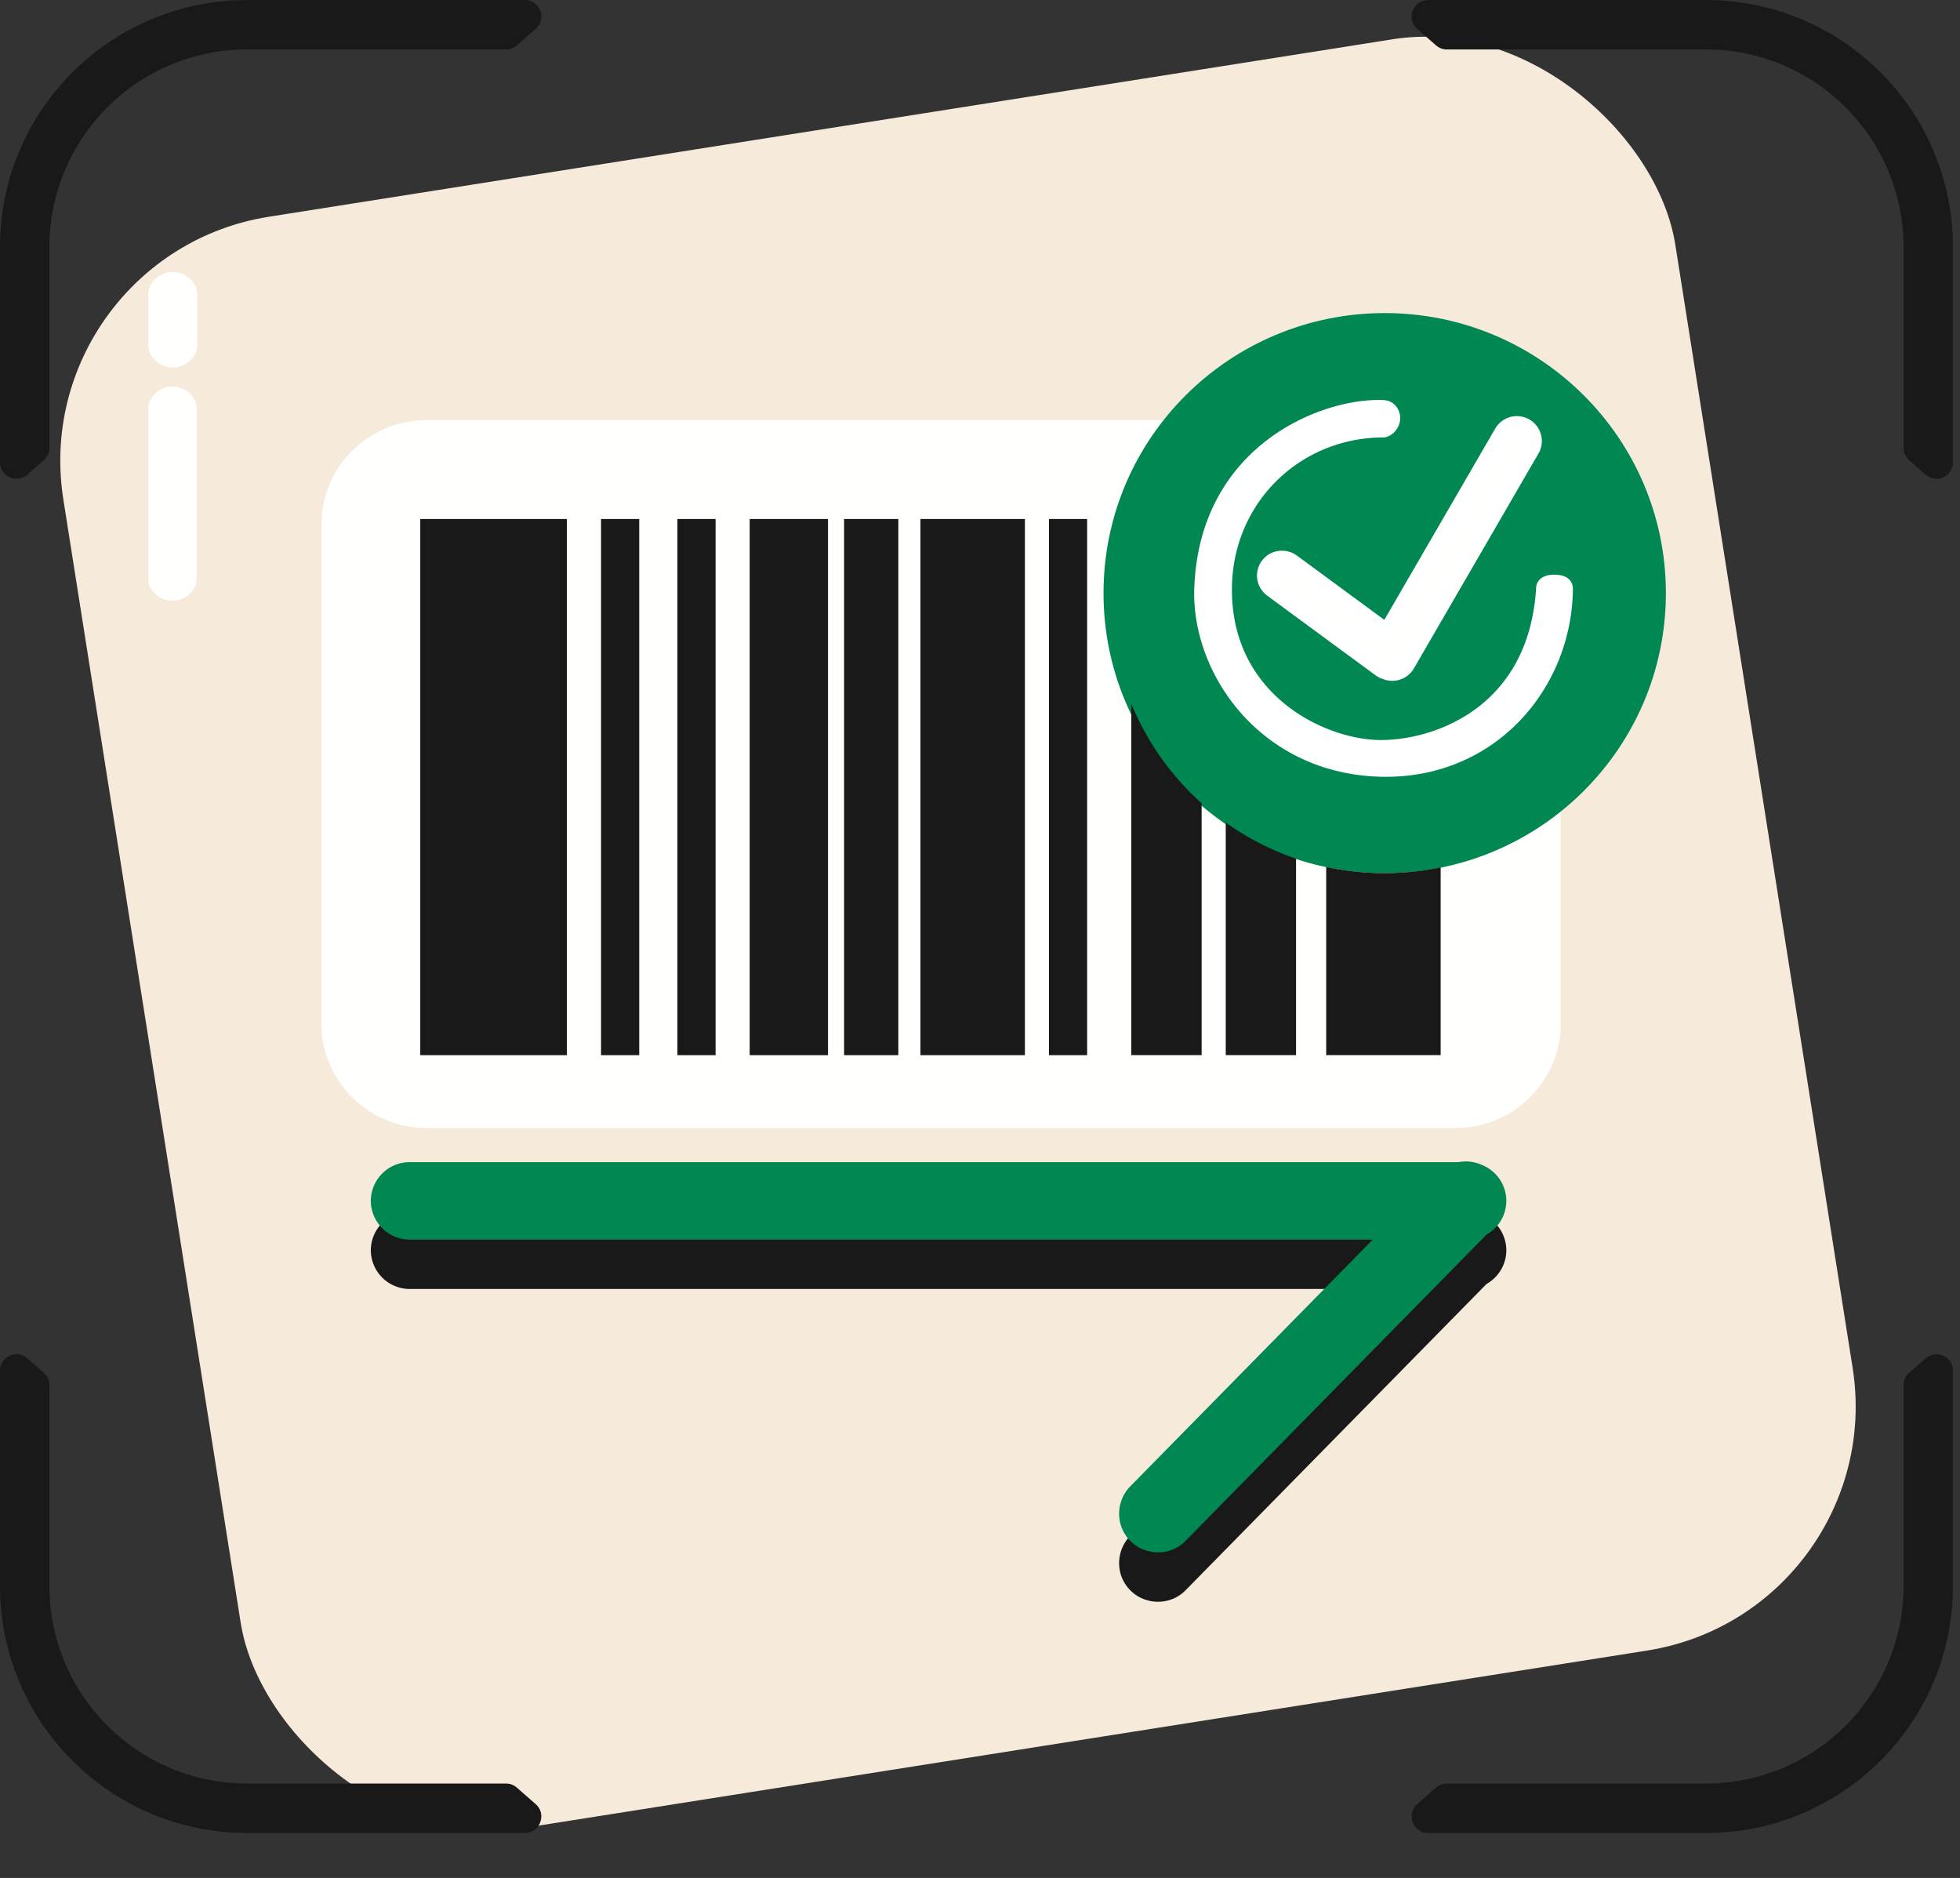 <svg fill="none" height="114" viewBox="0 0 119 114" width="119" xmlns="http://www.w3.org/2000/svg"><rect x="0" y="0" width="119" height="114" fill="#333333" stroke="none"/><rect fill="#f6eadb" height="99" rx="15" transform="matrix(.988 -.156 .156 .988 1.506 15.497)" width="99.06"/><g clip-rule="evenodd" fill-rule="evenodd"><path d="m25.875 25.504h62.516c3.502 0 6.364 2.856 6.364 6.34v30.293c0 3.488-2.862 6.338-6.364 6.338h-62.516c-3.499 0-6.363-2.85-6.363-6.338v-30.293c0-3.484 2.864-6.34 6.363-6.34" fill="#fffffe"/><path d="m84.072 19.005c9.428 0 17.071 7.612 17.071 17.001 0 9.39-7.643 17.002-17.071 17.002-9.429 0-17.072-7.612-17.072-17.002 0-9.389 7.643-17.001 17.072-17.001" fill="#008752"/><path d="m83.992 24.787c-3.511-.158-10.689 2.584-10.983 10.942-.175 4.98 3.9 10.818 10.966 10.925 6.492.095 10.963-5.071 11.025-10.918-.016-.109-.013-.333-.585-.348-.508-.016-.666.166-.652.354-.45 7.312-6.12 9.617-9.788 9.68-3.668.062-9.737-2.857-9.68-9.72.045-5.432 4.316-9.639 9.715-9.65.254-.049.501-.359.503-.676.002-.275-.184-.567-.52-.59zm8.611 1.108c.485.277.652.9.374 1.383l-7.565 13.046c-.26.45-.82.625-1.288.421a1.007 1.007 0 0 1 -.32-.16l-6.584-4.84a1.01 1.01 0 0 1 -.194-1.42 1.03 1.03 0 0 1 1.427-.191l5.749 4.227 7.012-12.095a1.02 1.02 0 0 1 1.39-.37z" fill="#fffffe"/></g><path d="m83.992 24.787.033-.5h-.01zm-10.982 10.942.5.018zm10.966 10.925-.008.5zm11.024-10.918.5.005v-.038l-.005-.038-.495.07zm-.585-.348-.016.5h.002zm-.652.354.499.031.002-.033-.003-.033zm-19.467-.04.5.005zm9.714-9.65.001.5h.047l.047-.009-.095-.49zm.503-.676-.5-.004zm8.464 1.902.432.251.001-.001zm-7.565 13.046-.432-.25zm-1.288.421.2-.458-.03-.013-.03-.008-.14.48zm-.32-.16.299-.4-.003-.002-.297.403zm-6.584-4.84-.297.402zm1.233-1.611.296-.403zm5.749 4.227-.296.402.449.33.28-.482zm7.012-12.095-.432-.251.432.25zm-7.2-1.979c-1.873-.084-4.659.599-7.02 2.378-2.383 1.796-4.332 4.707-4.484 9.047l1 .035c.14-4.019 1.927-6.657 4.085-8.283 2.178-1.641 4.737-2.251 6.375-2.178l.045-.999zm-11.504 11.424c-.185 5.233 4.084 11.332 11.457 11.443l.015-1c-6.759-.102-10.64-5.679-10.473-10.407l-1-.036zm11.457 11.443c6.798.1 11.468-5.32 11.533-11.413l-1-.01c-.06 5.6-4.332 10.514-10.518 10.423zm11.528-11.49c-.001-.006-.012-.282-.229-.494-.208-.204-.508-.273-.838-.282l-.027 1a.776.776 0 0 1 .197.023c.022.007 0 .005-.032-.027a.247.247 0 0 1 -.063-.103l-.003-.015.001.012.004.029.99-.142zm-1.065-.776c-.3-.01-.588.035-.813.184a.77.77 0 0 0 -.353.706l.997-.071a.232.232 0 0 1 -.092.199c-.014.009-.01.002.03-.006a.892.892 0 0 1 .2-.012zm-1.167.824c-.216 3.515-1.678 5.785-3.494 7.194-1.833 1.42-4.057 1.986-5.803 2.016l.017 1c1.922-.033 4.367-.65 6.399-2.226 2.048-1.588 3.646-4.126 3.88-7.923zm-9.297 9.21c-1.716.029-4.037-.646-5.915-2.153-1.86-1.494-3.283-3.799-3.255-7.062l-1-.009c-.03 3.599 1.553 6.184 3.63 7.85 2.058 1.653 4.606 2.406 6.557 2.373l-.017-1zm-9.17-9.215c.042-5.157 4.089-9.144 9.215-9.155l-.002-1c-5.672.012-10.166 4.438-10.213 10.146zm9.309-9.164c.281-.054.505-.236.649-.426.148-.195.257-.454.26-.737l-1-.007a.252.252 0 0 1 -.056.14.224.224 0 0 1 -.048.047c-.012.009-.011.005.006.001zm.908-1.163c.004-.47-.324-1.049-.988-1.092l-.066.997c.014.001.019.004.02.005.002 0 .005.003.01.01a.126.126 0 0 1 .023.073zm7.342.95c.244.139.33.455.189.699l.866.499a1.514 1.514 0 0 0 -.559-2.067zm.19.698-7.565 13.045.865.502 7.564-13.046-.865-.501zm-7.565 13.046a.522.522 0 0 1 -.656.213l-.4.917a1.522 1.522 0 0 0 1.921-.63zm-.716.192a.51.51 0 0 1 -.161-.08l-.599.8c.147.11.31.19.48.24zm-.164-.083-6.584-4.84-.592.805 6.583 4.84zm-6.583-4.84a.51.51 0 0 1 -.093-.715l-.795-.607a1.51 1.51 0 0 0 .294 2.126zm-.093-.715a.53.53 0 0 1 .734-.09l.59-.808c-.66-.483-1.607-.38-2.119.291zm.733-.091 5.749 4.226.592-.805-5.749-4.227zm6.477 4.074 7.013-12.095-.865-.501-7.013 12.095zm7.013-12.095a.52.52 0 0 1 .706-.188l.5-.866a1.52 1.52 0 0 0 -2.071.553z" fill="#fff"/><g clip-rule="evenodd" fill-rule="evenodd"><path d="m25.516 64.055h8.902v-32.55h-8.902zm10.976 0h2.318v-32.55h-2.318zm4.636 0h2.318v-32.55h-2.318zm4.389 0h4.755v-32.55h-4.755zm5.73 0h3.294v-32.55h-3.293v32.55zm4.637 0h6.342v-32.55h-6.342zm7.802 0h2.318v-32.55h-2.318zm9.27-15.292v15.289h-4.27v-21.336a16.585 16.585 0 0 0 4.27 6.047zm5.733 3.36v11.929h-4.269v-14.118a16.652 16.652 0 0 0 4.27 2.189zm8.78.53v11.398h-6.95v-11.423a16.885 16.885 0 0 0 6.951.026zm-18.837 40.565 14.714-14.972h-58.47a2.362 2.362 0 0 1 -2.362-2.35 2.364 2.364 0 0 1 2.362-2.353h63.681a2.406 2.406 0 0 1 1.405.166 2.359 2.359 0 0 1 1.493 2.187c0 .873-.483 1.64-1.199 2.044l-18.284 18.605c-.905.92-2.42.915-3.34 0-.919-.917-.908-2.402 0-3.327" fill="#1a1919"/><path d="m68.632 90.218 14.714-14.97h-58.47a2.362 2.362 0 0 1 -2.362-2.353 2.362 2.362 0 0 1 2.362-2.35h63.681a2.386 2.386 0 0 1 1.405.166 2.355 2.355 0 0 1 1.493 2.184c0 .876-.483 1.643-1.199 2.047l-18.284 18.603c-.905.922-2.42.914-3.34 0-.919-.915-.908-2.402 0-3.327" fill="#008752"/><path d="m30.723 3.004a1 1 0 0 0 .659-.248l1.14-1c.695-.609.264-1.752-.659-1.752h-16.863c-8.284 0-15 6.716-15 15v13.056c0 .86 1.013 1.319 1.66.752l1-.877a1 1 0 0 0 .34-.752v-12.18c0-6.628 5.373-12 12-12h15.723zm57.127 0a1 1 0 0 1 -.66-.248l-1.14-1c-.694-.609-.264-1.752.659-1.752h16.863c8.284 0 15 6.716 15 15v13.056c0 .86-1.013 1.319-1.659.752l-1-.877a.999.999 0 0 1 -.341-.752v-12.18c0-6.628-5.373-12-12-12h-15.723zm-57.127 105.264a1 1 0 0 1 .659.248l1.14 1c.695.609.264 1.752-.659 1.752h-16.863c-8.284 0-15-6.716-15-15v-13.057c0-.86 1.013-1.319 1.66-.752l1 .877a1 1 0 0 1 .34.752v12.18c0 6.627 5.373 12 12 12zm57.127 0a1 1 0 0 0 -.66.248l-1.14 1c-.694.609-.264 1.752.659 1.752h16.863c8.284 0 15-6.716 15-15v-13.057c0-.86-1.013-1.319-1.659-.752l-1 .877a.999.999 0 0 0 -.341.752v12.18c0 6.627-5.373 12-12 12h-15.723z" fill="#1a1919"/><path d="m9.006 20.981v-3.147c0-.73.75-1.33 1.483-1.33.734 0 1.483.6 1.483 1.33v3.147c0 .733-.75 1.332-1.483 1.332-.734 0-1.483-.599-1.483-1.332zm0 3.813c0-.733.735-1.332 1.469-1.332.733 0 1.468.599 1.468 1.332v10.346c0 .73-.735 1.33-1.468 1.33-.734 0-1.47-.6-1.47-1.33v-10.346z" fill="#fffffe"/></g></svg>